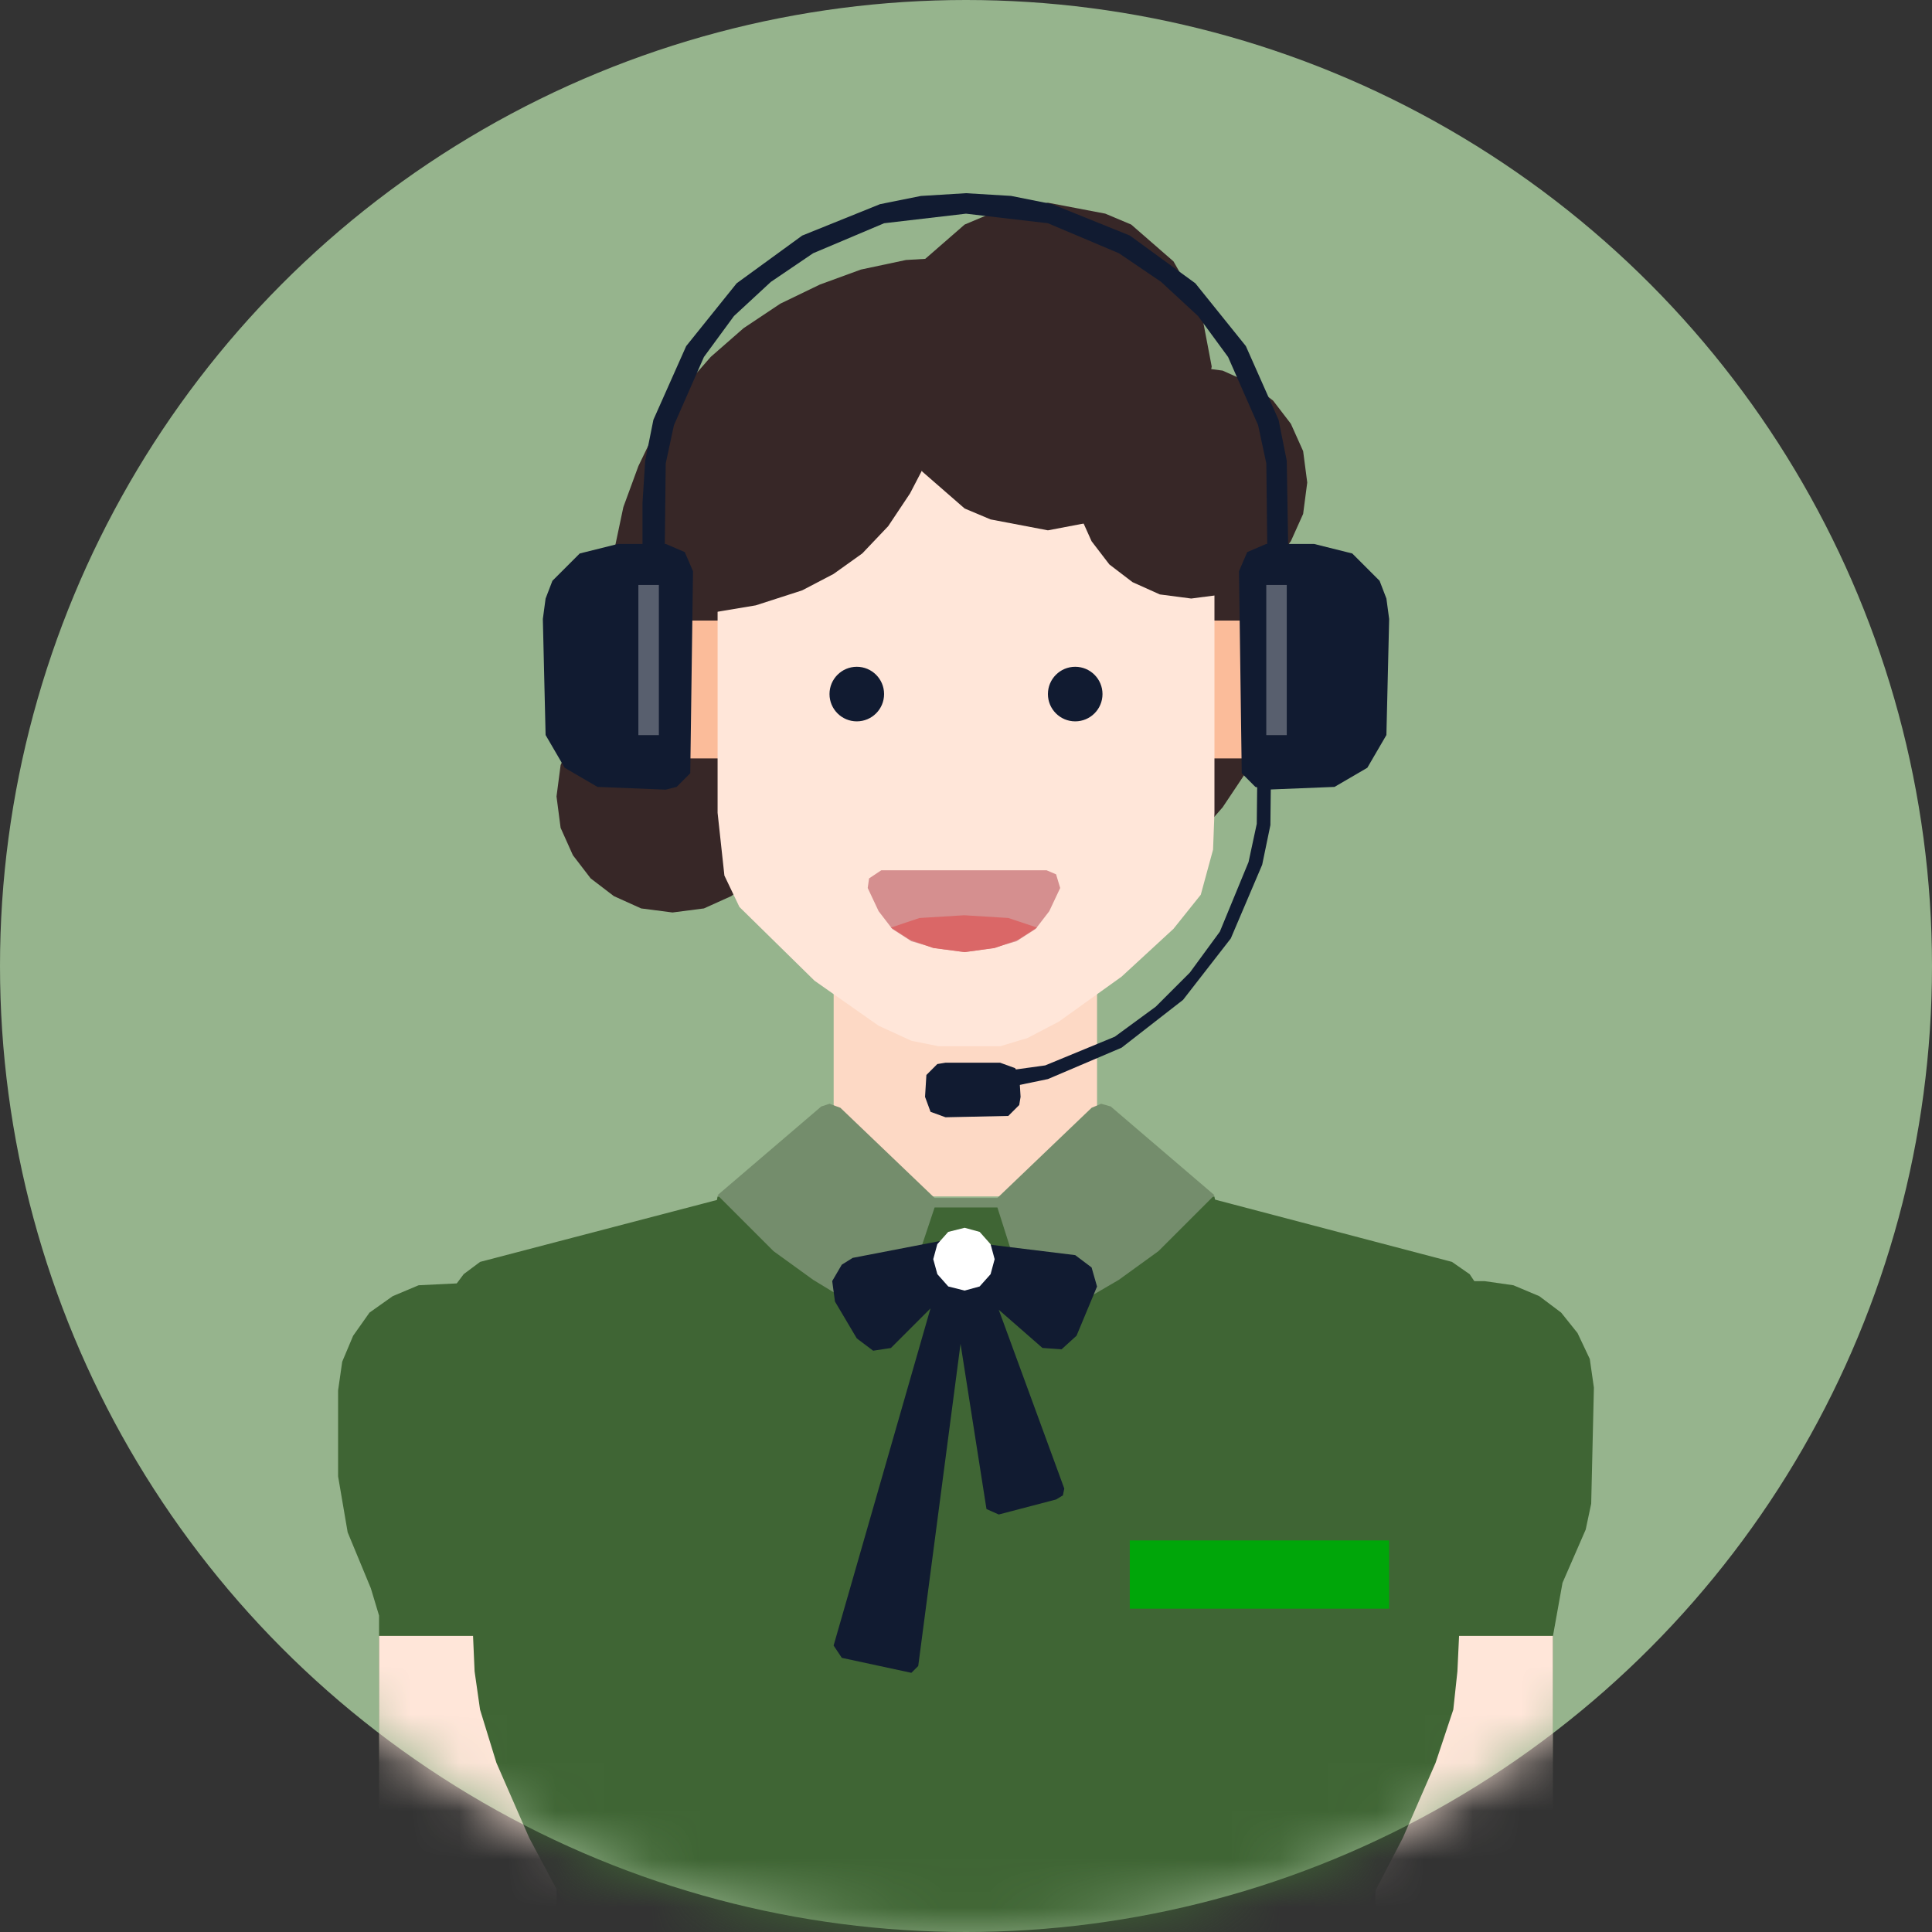 <svg width="40" height="40" fill="none" xmlns="http://www.w3.org/2000/svg"><rect width="100%" height="100%" fill="#333333" stroke="none"/><circle cx="20" cy="20" r="20" fill="#96B48D"/><mask id="a" style="mask-type:alpha" maskUnits="userSpaceOnUse" x="0" y="0" width="40" height="40"><circle cx="20" cy="20" r="20" fill="#171717"/></mask><g mask="url(#a)"><path fill-rule="evenodd" clip-rule="evenodd" d="M17.259 19.373h5.454v5.398H17.26v-5.398Z" fill="#FDD9C5"/><path fill-rule="evenodd" clip-rule="evenodd" d="m10.391 26.525.453.085.339.255.254.339.085.452v13l-.085.452-.254.34-.34.254-.452.084H8.978l-.452-.084-.339-.255-.254-.339-.085-.452v-7.207l-.17-.565-.48-1.159L7 30.567v-1.78l.085-.594.226-.537.339-.48.48-.34.537-.226 1.724-.085Zm20.348 0 .594.085.537.226.452.34.339.423.254.537.085.594-.056 2.402-.114.537-.48 1.102-.198 1.102v6.783l-.085.424-.226.367-.339.226-.48.113h-1.413l-.424-.084-.368-.227-.226-.339-.113-.48v-13l.085-.424.226-.367.34-.227.423-.113h1.187Z" fill="#3F6534"/><path fill-rule="evenodd" clip-rule="evenodd" d="M11.522 33.871v6.783l-.085.452-.254.339-.34.254-.452.085H8.978l-.452-.085-.34-.254-.253-.34-.085-.451V33.87h3.674Zm20.63 0v6.783l-.085.424-.226.367-.339.226-.48.113h-1.413l-.424-.085-.368-.226-.226-.339-.113-.48V33.87h3.674Z" fill="#FFE6D9"/><path fill-rule="evenodd" clip-rule="evenodd" d="m19.378 24.83 5.765-.057.34 1.753.17 1.384-.03 1.16-.169.932-.282.763-.424.622-.509.508-.678.396-.791.31-1.018.17-1.243.057-1.526-.142-1.837-.367-.763-.254-.622-.368-.48-.452-.396-.593-.283-.735-.17-.904-.028-1.13.142-1.357.31-1.753 4.522.057Z" fill="#3F6534"/><path fill-rule="evenodd" clip-rule="evenodd" d="m20.65 24.802 1.95-1.866.198-.084.198.056 2.148 1.837-1.16 1.159-.819.593-.678.396-.565.198-.509.056-.17-.282-.593-1.866h-1.3l-.622 1.866-.17.282-.48-.056-.593-.198-.65-.396-.82-.593-1.159-1.159 2.148-1.837.17-.056.226.084 1.95 1.866h1.3Z" fill="#748D6C"/><path fill-rule="evenodd" clip-rule="evenodd" d="m25.115 24.826 4.946 1.3.367.255.226.339.113.452-.452 4.437-.141 2.995-.085.792-.367 1.102-.678 1.554-1.103 2.12-.65.113-4.239.141h-6.104l-3.9-.113-.961-.141-1.13-2.12-.679-1.554-.339-1.102-.113-.792-.141-3.221-.424-4.211.085-.452.254-.34.34-.254 4.973-1.3.48.791.537.65.622.537.707.424.791.311.904.198 1.046.085 1.046-.085.904-.17.791-.31.679-.424.621-.509.537-.622.537-.876Z" fill="#3F6534"/><path fill-rule="evenodd" clip-rule="evenodd" d="m26.782 12.391-.056.961-.198.933-.31.848-.396.82-.509.762-.593.679-.679.593-.763.509-.82.395-.847.311-.933.198-.96.057-.962-.057-.932-.198-.848-.31-.82-.396-.763-.509-.678-.593-.593-.679-.509-.763-.396-.82-.31-.847-.198-.933-.057-.96.057-.961.197-.933.311-.848.396-.82.509-.763.593-.678.678-.593.763-.509.82-.396.848-.31.932-.198.961-.057.961.057.933.198.848.31.82.396.762.509.678.593.594.678.509.764.395.82.311.847.198.933.056.96Z" fill="#372727"/><path fill-rule="evenodd" clip-rule="evenodd" d="m13.924 14.088.65.085.565.254.48.367.368.48.254.566.085.65-.085.65-.254.565-.367.48-.48.368-.566.255-.65.084-.65-.084-.565-.255-.48-.367-.368-.48-.254-.566-.085-.65.085-.65.254-.565.367-.48.48-.368.566-.254.65-.085Z" fill="#372727"/><path fill-rule="evenodd" clip-rule="evenodd" d="M15.704 12.848v2.854H13.98l-.452-.113-.339-.226-.254-.367-.085-.424.085-1.046.254-.34.34-.254.451-.084h1.724Zm10.316 0 .424.084.367.226.226.34.113.48-.085 1.018-.226.339-.339.254-.48.113h-1.724v-2.854h1.724Z" fill="#FBBC9A"/><path fill-rule="evenodd" clip-rule="evenodd" d="m19.435 21.661-.565-.113-.679-.311-1.328-.933-1.554-1.526-.311-.65-.141-1.3V9.735l.084-.452.255-.368.367-.226.424-.113h8.026l.424.085.367.254.227.34.113.48v7.093l-.029.763-.254.933-.565.706-1.074.99-1.3.932-.65.34-.565.169h-1.272Z" fill="#FFE6D9"/><path fill-rule="evenodd" clip-rule="evenodd" d="m27.065 9.99-.085.65-.254.565-.367.48-.48.368-.566.254-.65.085-.65-.085-.565-.254-.48-.367-.368-.48-.254-.566-.085-.65.085-.65.254-.565.367-.48.48-.368.566-.254.65-.085.65.085.565.254.48.367.368.48.254.566.085.65Zm-7.348-3.533-.847.057-1.583.423-.707.368-.876.622-.734.734-.622.876-.368.707-.424 1.583-.056.847 1.13.029 1.018-.17.96-.31.65-.34.594-.424.537-.565.452-.678.368-.707.254-.848.17-1.017.084-1.187Z" fill="#372727"/><path fill-rule="evenodd" clip-rule="evenodd" d="m25.087 7.589-.226 1.187-.565.989-.876.763-.537.226-1.187.226-1.187-.226-.537-.226-.876-.763-.566-.99-.226-1.186.226-1.187.566-.99.876-.763.537-.226 1.187-.226 1.187.226.537.226.876.763.565.99.226 1.187Z" fill="#372727"/><path fill-rule="evenodd" clip-rule="evenodd" d="M18.248 18.018h3.42l.197.084.085.283-.226.48-.283.368-.395.254-.48.141-.594.085-.622-.085-.48-.14-.396-.255-.283-.368-.226-.48.028-.198.255-.17Z" fill="#D58F8F"/><path fill-rule="evenodd" clip-rule="evenodd" d="m19.972 18.95.904.056.593.198-.395.254-.48.17-.622.084-.65-.084-.48-.17-.396-.254.593-.198.933-.057Z" fill="#DA6767"/><path d="m13.726 14.654.057-5.058.17-.792.621-1.413.622-.848.763-.706.876-.594 1.47-.621L20 4.424l1.696.198 1.47.621.875.594.763.706.622.848.622 1.413.17.792.056 5.058h.452l-.085-5.115-.17-.848-.677-1.526-1.046-1.3-1.357-.989-1.61-.65-.848-.17L20 4l-.933.057-.847.17-1.611.65-1.357.988-1.045 1.3-.679 1.526-.17.848-.056.876v4.24h.424Z" fill="#111B31"/><path d="m20 22.284 1.64-.226 1.44-.594.848-.621.707-.707.621-.848.594-1.441.17-.791.056-5.087h.283l-.057 5.115-.17.82-.65 1.526-.988 1.271-1.272.99-1.526.65-.82.17-.876.056v-.283Z" fill="#111B31"/><path fill-rule="evenodd" clip-rule="evenodd" d="M19.576 22.002h1.13l.311.113.085.141.028.453-.028.169-.226.226-1.3.028-.31-.113-.114-.31.028-.453.226-.226.17-.028Zm6.641-10.74h.99l.79.197.566.566.141.367.057.424-.057 2.402-.395.678-.679.396-1.413.057-.226-.057-.282-.283-.057-4.182.17-.396.395-.17Zm-12.434 0h-.99l-.79.197-.566.566-.141.367-.057.424.057 2.402.395.678.679.396 1.413.057.226-.057.282-.283.057-4.182-.17-.396-.395-.17Z" fill="#111B31"/><path fill-rule="evenodd" clip-rule="evenodd" d="M13.217 12.111h.424v3.109h-.424v-3.109Zm13 0h.424v3.109h-.424v-3.109Z" fill="#fff" fill-opacity=".3"/><path fill-rule="evenodd" clip-rule="evenodd" d="M23.391 31.893h5.37v1.413h-5.37v-1.413Z" fill="#00A609"/><path d="m20.141 25.563.057.17 2.063.253.339.255.113.395-.424 1.018-.31.282-.396-.028-.905-.791 1.357 3.702-.029.141-.14.085-1.188.311-.254-.113-.537-3.42-.876 6.67-.142.141-1.44-.31-.17-.255 2.006-6.98-.82.82-.367.056-.339-.255-.452-.763-.057-.424.198-.339.226-.141 2.487-.48Z" fill="#111B31"/><path d="m19.322 26.07.085.31.226.255.339.085.31-.085.227-.254.084-.311-.084-.31-.226-.255-.311-.085-.34.085-.226.254-.084.31Z" fill="#fff"/><circle cx="17.739" cy="14.37" r=".565" fill="#111B31"/><circle cx="22.261" cy="14.37" r=".565" fill="#111B31"/></g></svg>
